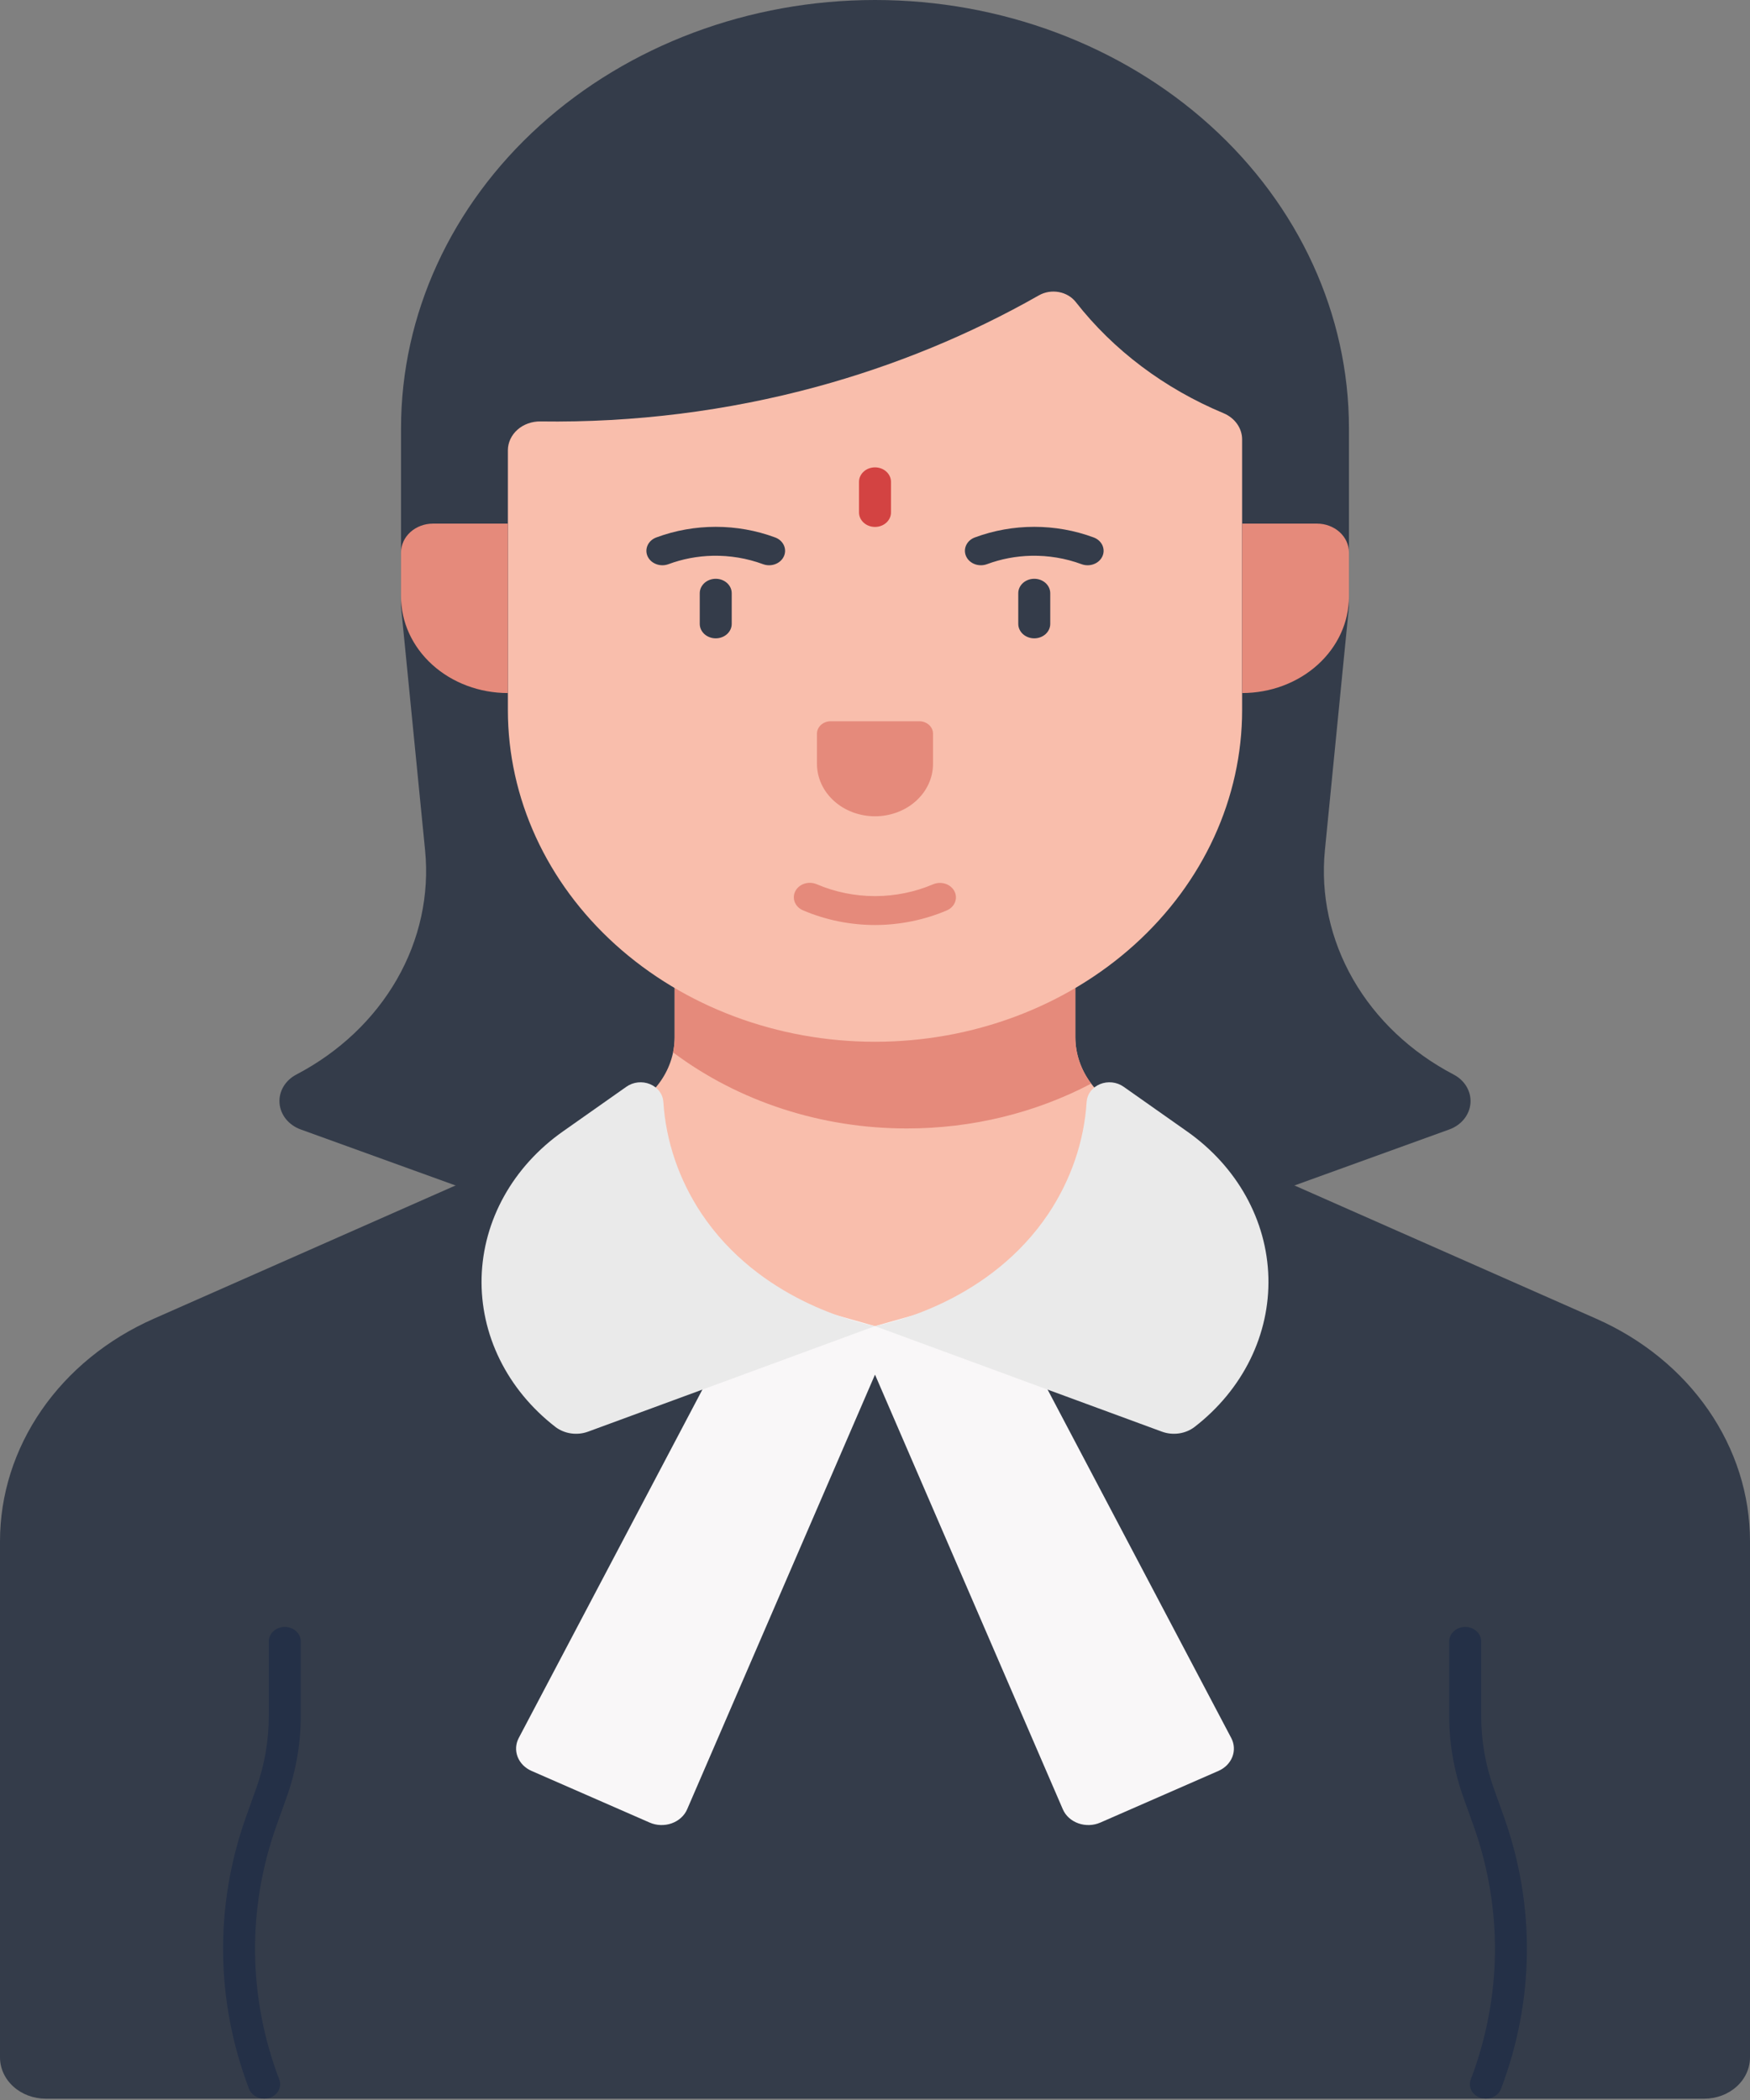 <svg width="105" height="126" viewBox="0 0 105 126" fill="none" xmlns="http://www.w3.org/2000/svg">
<rect x="0" y="0" width="105" height="126" fill="#808080" stroke="none"/>
<path d="M86.956 67.768L52.5 80.233L18.044 67.768C17.69 67.64 17.383 67.425 17.158 67.147C16.933 66.868 16.799 66.539 16.772 66.195C16.744 65.852 16.824 65.508 17.003 65.203C17.181 64.899 17.451 64.646 17.781 64.473C20.353 63.127 22.446 61.145 23.814 58.761C25.183 56.377 25.769 53.689 25.505 51.014L24.062 36.405V25.695C24.062 18.88 27.058 12.344 32.392 7.526C37.724 2.707 44.958 -3.16469e-10 52.5 0C60.042 0 67.275 2.707 72.608 7.526C77.941 12.345 80.937 18.88 80.937 25.695V36.405L79.494 51.014C79.23 53.689 79.817 56.377 81.185 58.761C82.553 61.145 84.647 63.127 87.219 64.474C87.549 64.646 87.819 64.899 87.997 65.204C88.175 65.508 88.255 65.852 88.228 66.195C88.201 66.539 88.067 66.869 87.842 67.147C87.617 67.425 87.31 67.64 86.956 67.769L86.956 67.768Z" fill="#343C4A"/>
<path d="M105 123.444V92.473C105 89.691 104.135 86.964 102.504 84.604C100.874 82.244 98.542 80.345 95.776 79.124L67.595 66.68C66.673 66.273 65.896 65.64 65.352 64.853C64.809 64.067 64.521 63.158 64.52 62.231V53.802H40.479V62.231C40.479 63.158 40.191 64.067 39.647 64.854C39.104 65.64 38.327 66.273 37.404 66.68L9.224 79.124C6.457 80.346 4.126 82.244 2.495 84.604C0.865 86.965 1.38113e-05 89.691 0 92.473V123.444C0 124.101 0.289 124.731 0.803 125.195C1.317 125.66 2.014 125.921 2.741 125.921H102.259C102.986 125.921 103.683 125.66 104.197 125.195C104.711 124.731 105 124.101 105 123.444H105Z" fill="#343C4A"/>
<path d="M67.595 66.68C66.673 66.273 65.896 65.64 65.352 64.853C64.809 64.067 64.521 63.158 64.52 62.231V53.802H40.479V62.231C40.479 63.158 40.191 64.067 39.647 64.854C39.104 65.64 38.327 66.273 37.404 66.68C37.326 67.745 37.177 71.707 40.247 75.236C44.692 80.342 51.883 79.946 52.5 79.903C55.912 79.832 59.205 78.757 61.878 76.84C67.049 73.071 67.531 67.608 67.595 66.68Z" fill="#F9BEAC"/>
<path d="M73.106 106.255L66.019 109.355C65.814 109.444 65.592 109.495 65.365 109.502C65.139 109.51 64.913 109.476 64.702 109.401C64.49 109.326 64.299 109.213 64.138 109.068C63.978 108.923 63.853 108.749 63.77 108.558L51.526 80.223L52.5 79.567L59.767 77.513L73.874 104.279C74.061 104.634 74.085 105.04 73.941 105.411C73.797 105.781 73.497 106.085 73.106 106.255V106.255Z" fill="#F9F7F8"/>
<path d="M31.893 106.255L38.981 109.355C39.185 109.444 39.407 109.495 39.634 109.502C39.861 109.51 40.087 109.476 40.298 109.401C40.509 109.326 40.701 109.213 40.861 109.068C41.021 108.923 41.147 108.749 41.229 108.558L53.474 80.223L52.5 79.567L45.233 77.513L31.125 104.279C30.938 104.634 30.914 105.04 31.058 105.411C31.202 105.781 31.502 106.085 31.893 106.255V106.255Z" fill="#F9F7F8"/>
<path d="M67.409 65.199C67.212 65.061 66.977 64.973 66.729 64.946C66.481 64.919 66.23 64.954 66.002 65.047C65.775 65.141 65.579 65.288 65.438 65.474C65.297 65.66 65.214 65.877 65.199 66.102C65.049 68.476 64.262 70.781 62.907 72.819C59.442 77.996 53.623 79.33 52.5 79.566L69.712 85.898C70.039 86.019 70.396 86.055 70.745 86.004C71.093 85.953 71.419 85.815 71.686 85.608L71.692 85.603C73.115 84.498 74.25 83.121 75.013 81.571C75.775 80.022 76.148 78.338 76.103 76.643C76.058 74.947 75.597 73.282 74.753 71.767C73.909 70.252 72.703 68.926 71.222 67.884L67.409 65.199ZM37.591 65.199C37.788 65.061 38.023 64.973 38.271 64.946C38.519 64.919 38.77 64.954 38.997 65.047C39.225 65.141 39.42 65.288 39.562 65.474C39.703 65.66 39.785 65.877 39.8 66.102C39.951 68.476 40.737 70.781 42.092 72.819C45.557 77.996 51.376 79.33 52.5 79.566L35.287 85.898C34.96 86.019 34.603 86.055 34.255 86.004C33.907 85.953 33.581 85.815 33.313 85.608L33.308 85.603C31.884 84.498 30.75 83.121 29.987 81.571C29.224 80.022 28.852 78.338 28.896 76.643C28.942 74.947 29.403 73.282 30.247 71.767C31.091 70.252 32.297 68.926 33.778 67.884L37.591 65.199Z" fill="#EAEAEA"/>
<path d="M64.52 62.231V53.802H40.479V62.231C40.478 62.536 40.446 62.842 40.383 63.142C44.327 66.098 49.293 67.713 54.418 67.707C58.302 67.71 62.117 66.782 65.473 65.016C64.853 64.195 64.521 63.225 64.521 62.231L64.52 62.231Z" fill="#E58A7B"/>
<path d="M30.473 42.603V27.019C30.473 26.789 30.524 26.561 30.623 26.348C30.722 26.136 30.866 25.944 31.048 25.782C31.23 25.621 31.446 25.494 31.683 25.409C31.92 25.324 32.173 25.282 32.428 25.286C38.042 25.367 43.636 24.665 49.013 23.204C53.706 21.925 58.188 20.081 62.336 17.72C62.692 17.518 63.12 17.448 63.532 17.524C63.943 17.599 64.307 17.815 64.549 18.125C66.805 21.012 69.862 23.311 73.413 24.793C73.746 24.932 74.027 25.154 74.225 25.433C74.422 25.711 74.527 26.035 74.527 26.366V42.603C74.527 47.882 72.206 52.944 68.075 56.677C63.944 60.409 58.342 62.506 52.5 62.506C46.658 62.506 41.055 60.409 36.924 56.677C32.793 52.944 30.473 47.882 30.473 42.603Z" fill="#F9BEAC"/>
<path d="M52.5 55.501C51.01 55.499 49.539 55.2 48.192 54.625C48.076 54.577 47.972 54.509 47.885 54.425C47.799 54.34 47.732 54.242 47.688 54.133C47.644 54.026 47.625 53.911 47.631 53.796C47.636 53.681 47.668 53.568 47.722 53.465C47.777 53.361 47.853 53.267 47.948 53.191C48.043 53.114 48.153 53.055 48.274 53.017C48.394 52.979 48.521 52.964 48.648 52.971C48.775 52.978 48.899 53.008 49.013 53.058C50.104 53.524 51.294 53.766 52.5 53.767H52.525C53.722 53.762 54.904 53.52 55.986 53.058C56.216 52.96 56.48 52.948 56.719 53.025C56.959 53.102 57.155 53.263 57.264 53.47C57.373 53.678 57.386 53.916 57.3 54.133C57.215 54.349 57.038 54.526 56.808 54.625C55.47 55.195 54.01 55.494 52.531 55.501H52.5ZM55.981 44.019V45.832C55.981 46.666 55.615 47.466 54.962 48.056C54.309 48.646 53.424 48.977 52.501 48.977H52.499C51.576 48.977 50.691 48.646 50.038 48.056C49.385 47.466 49.018 46.666 49.018 45.832V44.019C49.018 43.822 49.105 43.633 49.259 43.494C49.413 43.354 49.622 43.276 49.84 43.276H55.159C55.377 43.276 55.587 43.354 55.741 43.494C55.895 43.633 55.981 43.822 55.981 44.019ZM74.527 31.417H79.019C79.528 31.417 80.016 31.6 80.376 31.925C80.735 32.25 80.937 32.691 80.937 33.151V35.791C80.937 37.327 80.262 38.8 79.06 39.886C77.858 40.972 76.227 41.583 74.527 41.583V31.417ZM30.473 41.583C28.772 41.583 27.142 40.972 25.94 39.886C24.738 38.8 24.062 37.327 24.062 35.791V33.151C24.062 32.691 24.264 32.25 24.624 31.925C24.984 31.6 25.472 31.417 25.981 31.417H30.473V41.583Z" fill="#E58A7B"/>
<path d="M65.256 33.916C65.132 33.916 65.008 33.894 64.893 33.851C63.933 33.496 62.903 33.324 61.866 33.346C60.957 33.367 60.059 33.538 59.218 33.851C58.983 33.938 58.719 33.937 58.484 33.849C58.249 33.76 58.063 33.591 57.967 33.378C57.87 33.165 57.871 32.927 57.969 32.715C58.067 32.502 58.254 32.334 58.49 32.247C60.774 31.398 63.336 31.398 65.62 32.247C65.826 32.323 65.996 32.461 66.102 32.638C66.207 32.815 66.241 33.02 66.198 33.217C66.155 33.414 66.038 33.591 65.866 33.719C65.694 33.846 65.479 33.916 65.256 33.916ZM62.055 38.3C61.801 38.3 61.557 38.209 61.377 38.047C61.197 37.884 61.096 37.664 61.096 37.434V35.593C61.096 35.363 61.197 35.143 61.377 34.98C61.557 34.818 61.801 34.727 62.055 34.727C62.31 34.727 62.554 34.818 62.734 34.98C62.913 35.143 63.015 35.363 63.015 35.593V37.434C63.015 37.664 62.913 37.884 62.734 38.047C62.554 38.209 62.31 38.3 62.055 38.3ZM46.145 33.916C46.02 33.916 45.897 33.894 45.782 33.851C44.822 33.496 43.792 33.324 42.755 33.346C41.846 33.367 40.948 33.538 40.107 33.851C39.99 33.894 39.866 33.916 39.74 33.916C39.614 33.915 39.489 33.892 39.373 33.848C39.257 33.804 39.151 33.74 39.062 33.66C38.974 33.579 38.903 33.483 38.855 33.378C38.759 33.165 38.76 32.927 38.858 32.715C38.956 32.502 39.143 32.334 39.379 32.247C41.663 31.398 44.225 31.398 46.509 32.247C46.715 32.323 46.885 32.461 46.99 32.638C47.096 32.815 47.13 33.02 47.087 33.217C47.044 33.414 46.926 33.591 46.755 33.719C46.583 33.846 46.367 33.916 46.145 33.916ZM42.944 38.3C42.69 38.3 42.446 38.209 42.266 38.047C42.086 37.884 41.985 37.664 41.985 37.434V35.593C41.985 35.363 42.086 35.143 42.266 34.98C42.446 34.818 42.69 34.727 42.944 34.727C43.198 34.727 43.442 34.818 43.622 34.98C43.802 35.143 43.903 35.363 43.903 35.593V37.434C43.903 37.664 43.802 37.884 43.622 38.047C43.442 38.209 43.198 38.3 42.944 38.3Z" fill="#343C4A"/>
<path d="M52.5 31.616C52.245 31.616 52.001 31.525 51.822 31.362C51.642 31.2 51.541 30.979 51.541 30.749V28.909C51.541 28.679 51.642 28.458 51.822 28.296C52.001 28.133 52.245 28.042 52.5 28.042C52.754 28.042 52.998 28.133 53.178 28.296C53.358 28.458 53.459 28.679 53.459 28.909V30.749C53.459 30.979 53.358 31.2 53.178 31.362C52.998 31.525 52.754 31.616 52.5 31.616Z" fill="#D34342"/>
<path d="M89.152 125.921C88.999 125.921 88.848 125.888 88.712 125.824C88.576 125.761 88.459 125.669 88.371 125.557C88.282 125.444 88.224 125.314 88.202 125.177C88.181 125.04 88.195 124.901 88.245 124.77C90.118 119.855 90.18 114.524 88.423 109.573L87.8 107.833C87.24 106.264 86.954 104.626 86.954 102.978V98.483C86.954 98.253 87.055 98.033 87.235 97.87C87.415 97.708 87.658 97.616 87.913 97.616C88.167 97.616 88.411 97.708 88.591 97.87C88.771 98.033 88.872 98.253 88.872 98.483V102.978C88.873 104.445 89.127 105.904 89.626 107.3L90.248 109.041C92.133 114.349 92.066 120.066 90.058 125.337C89.993 125.508 89.871 125.655 89.708 125.76C89.546 125.865 89.351 125.921 89.152 125.921ZM15.85 125.921C15.651 125.921 15.456 125.865 15.294 125.76C15.132 125.656 15.009 125.508 14.944 125.338C12.934 120.067 12.866 114.349 14.751 109.041L15.373 107.3C15.872 105.903 16.127 104.445 16.127 102.978V98.483C16.127 98.253 16.228 98.033 16.408 97.87C16.588 97.708 16.832 97.616 17.086 97.616C17.34 97.616 17.584 97.708 17.764 97.87C17.944 98.033 18.045 98.253 18.045 98.483V102.978C18.045 104.626 17.759 106.264 17.199 107.832L16.577 109.573C14.819 114.524 14.882 119.855 16.756 124.77C16.806 124.901 16.821 125.04 16.799 125.177C16.777 125.314 16.72 125.444 16.631 125.556C16.543 125.669 16.425 125.761 16.29 125.824C16.154 125.888 16.003 125.921 15.85 125.921Z" fill="#243047"/>
</svg>
